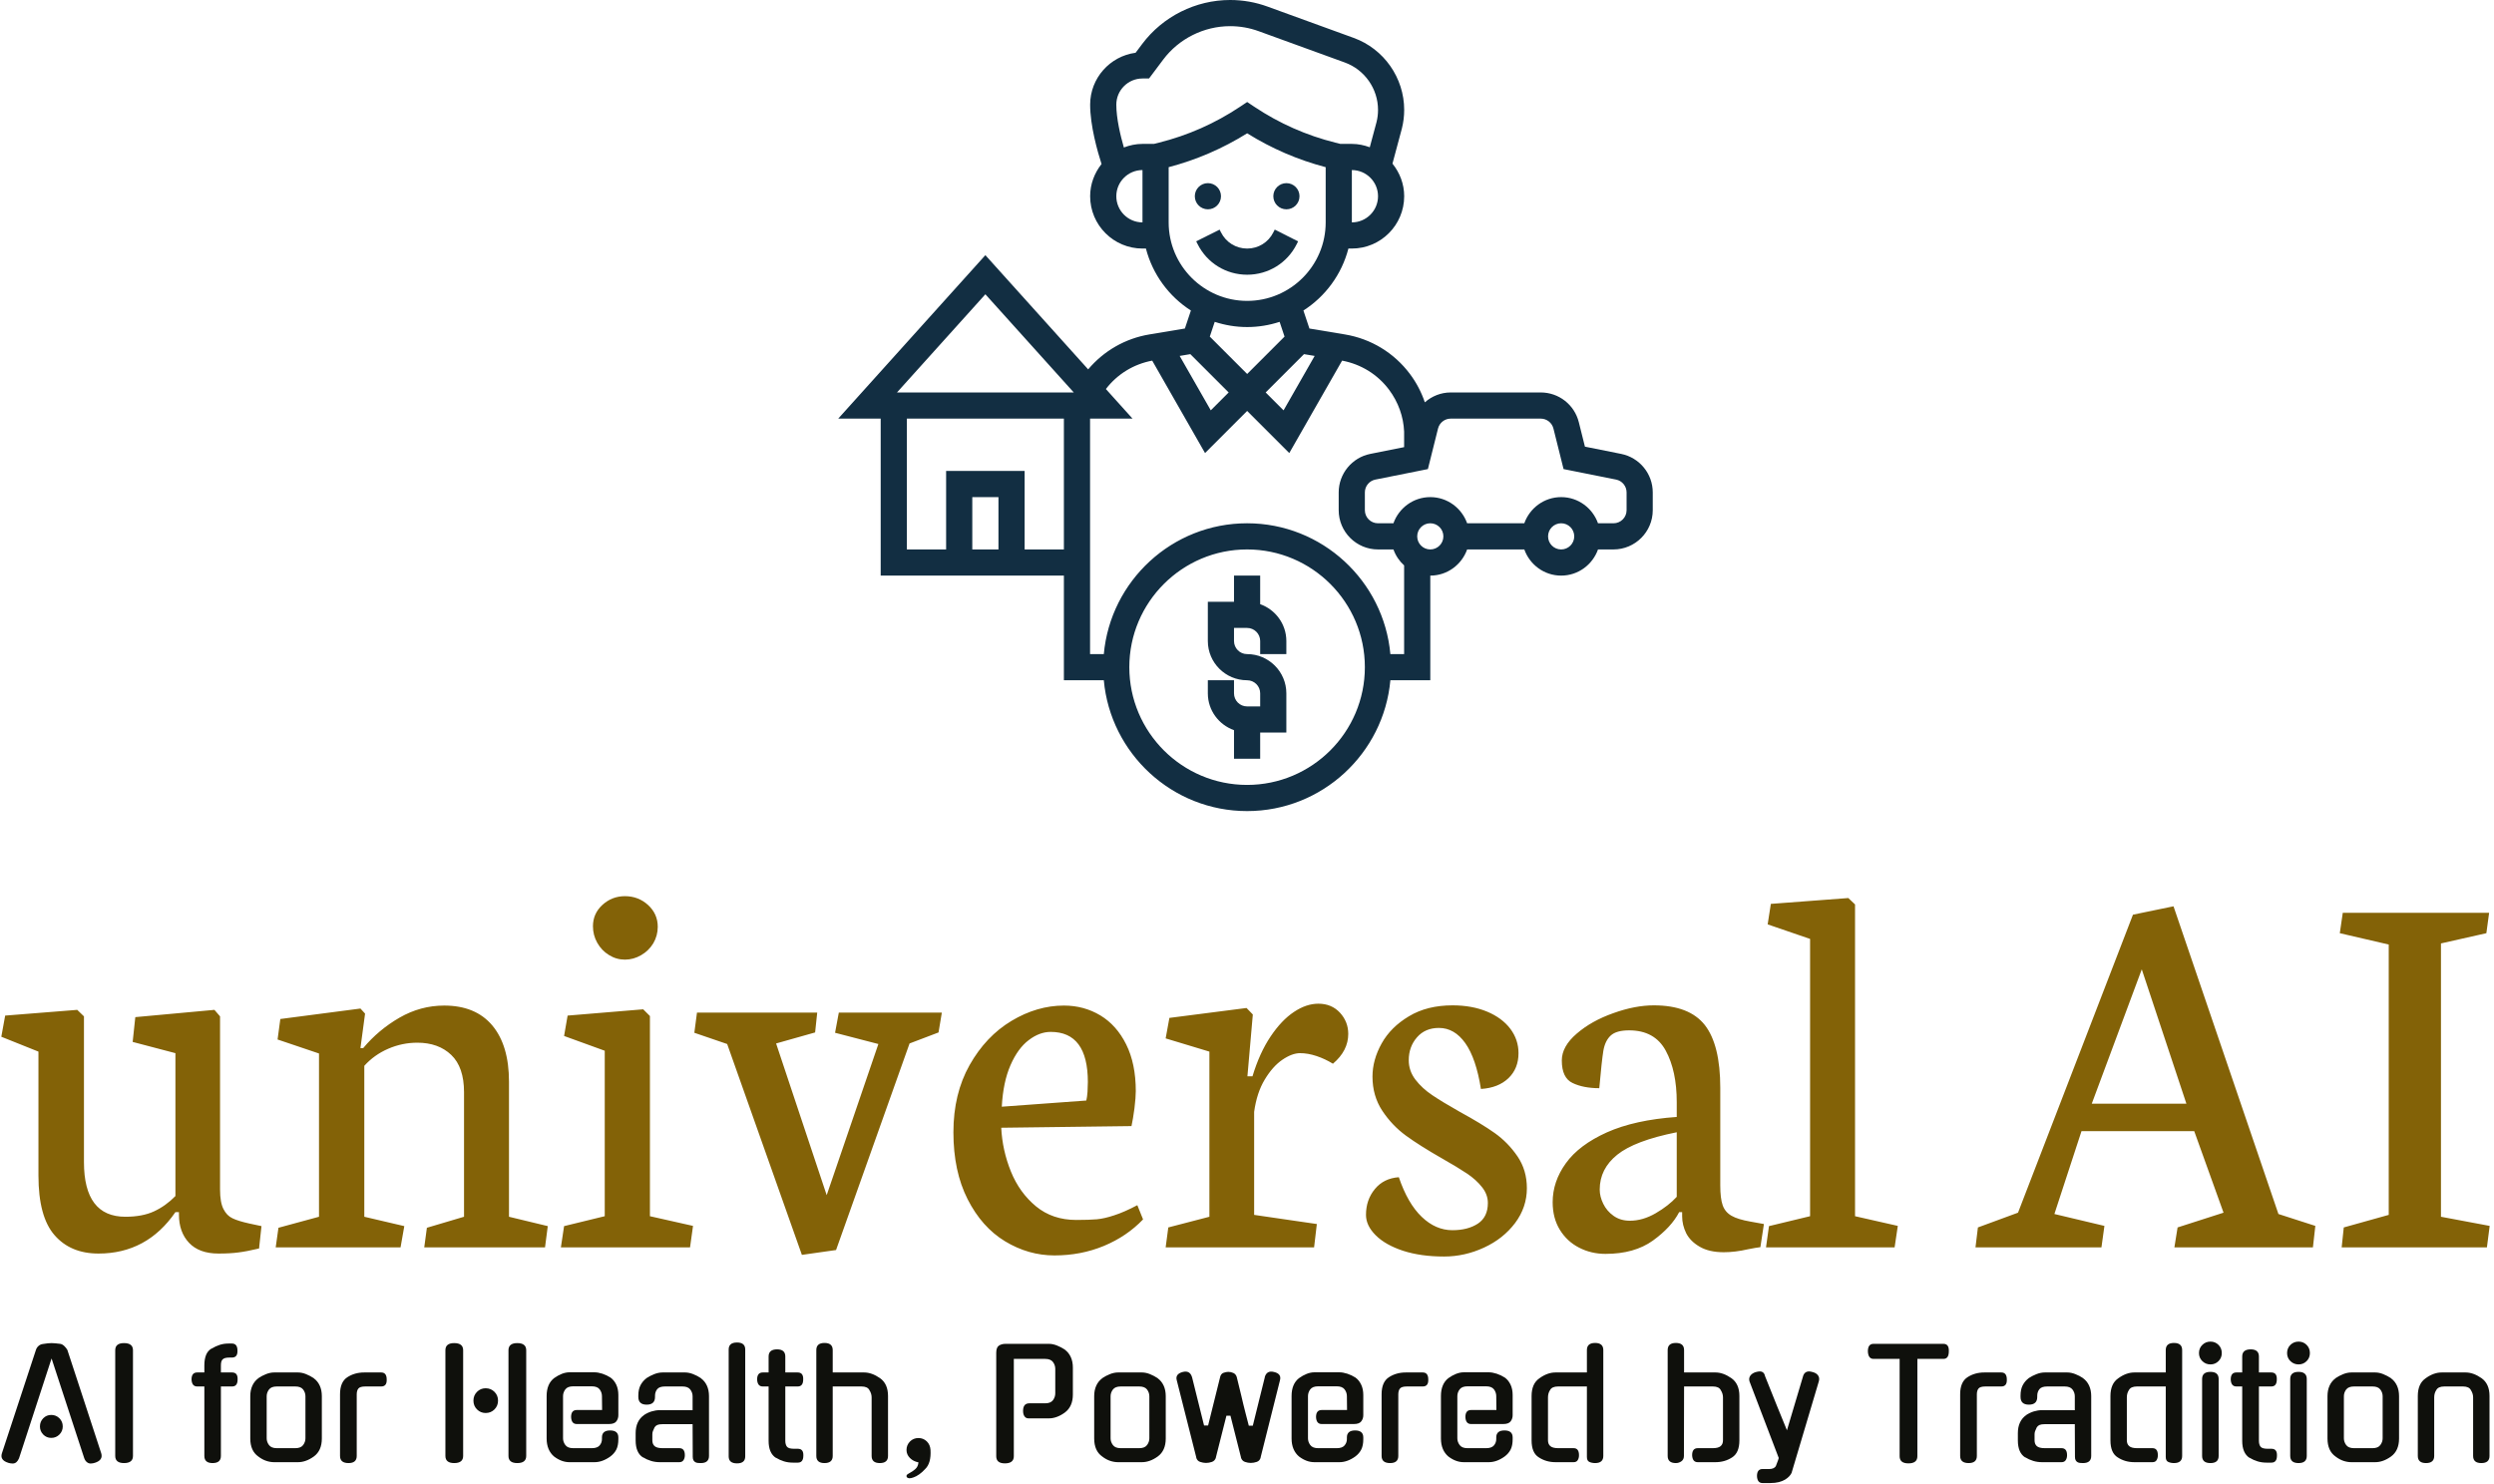 <svg xmlns="http://www.w3.org/2000/svg" version="1.1" xmlns:xlink="http://www.w3.org/1999/xlink" xmlns:svgjs="http://svgjs.dev/svgjs" width="1500" height="893" viewBox="0 0 1500 893"><g transform="matrix(1,0,0,1,-0.909,-0.384)"><svg viewBox="0 0 396 236" data-background-color="#ffffff" preserveAspectRatio="xMidYMid meet" height="893" width="1500" xmlns="http://www.w3.org/2000/svg" xmlns:xlink="http://www.w3.org/1999/xlink"><g id="tight-bounds" transform="matrix(1,0,0,1,0.24,0.101)"><svg viewBox="0 0 395.52 235.797" height="235.797" width="395.52"><g><svg viewBox="0 0 395.52 235.797" height="235.797" width="395.52"><g transform="matrix(1,0,0,1,0,142.485)"><svg viewBox="0 0 395.52 93.313" height="93.313" width="395.52"><g id="textblocktransform"><svg viewBox="0 0 395.52 93.313" height="93.313" width="395.52" id="textblock"><g><svg viewBox="0 0 395.52 57.297" height="57.297" width="395.52"><g transform="matrix(1,0,0,1,0,0)"><svg width="395.52" viewBox="0.46 -31.88 225.81 32.71" height="57.297" data-palette-color="#836207"><path d="M3.83-17.77L3.83-6.52Q3.83-2.78 5.29-1.11 6.74 0.56 9.28 0.56L9.28 0.56Q13.67 0.56 16.26-3.2L16.26-3.2 16.58-3.2 16.58-2.98Q16.58-1.39 17.49-0.42 18.41 0.56 20.17 0.56L20.17 0.56Q21.24 0.56 21.97 0.46 22.71 0.37 23.85 0.1L23.85 0.1 24.07-1.93 22.95-2.17Q21.95-2.39 21.44-2.64 20.92-2.88 20.62-3.48 20.31-4.08 20.31-5.25L20.31-5.25 20.31-20.97 19.8-21.56 12.62-20.9 12.38-18.65 16.26-17.63 16.26-4.66Q15.38-3.76 14.32-3.27 13.26-2.78 11.72-2.78L11.72-2.78Q7.96-2.78 7.96-7.74L7.96-7.74 7.96-20.97 7.35-21.56 0.81-21.04 0.46-19.12 3.83-17.77ZM36.69 0L37.03-1.93 33.4-2.78 33.4-16.48Q34.3-17.48 35.57-18.03 36.84-18.58 38.21-18.58L38.21-18.58Q40.13-18.58 41.29-17.47 42.45-16.36 42.45-14.09L42.45-14.09 42.45-2.78 39.08-1.78 38.84 0 49.8 0 50.05-1.93 46.53-2.78 46.53-15.04Q46.53-18.33 45.02-20.14 43.5-21.95 40.65-21.95L40.65-21.95Q38.5-21.95 36.59-20.85 34.69-19.75 33.3-18.09L33.3-18.09 33.05-18.09 33.47-21.22 33.05-21.68 25.78-20.73 25.53-18.87 29.29-17.6 29.29-2.78 25.61-1.78 25.36 0 36.69 0ZM57.05-26.12Q57.83-26.12 58.53-26.53 59.22-26.93 59.63-27.61 60.03-28.3 60.03-29.1L60.03-29.1Q60.03-30.27 59.15-31.08 58.27-31.88 57.05-31.88L57.05-31.88Q55.88-31.88 55.01-31.09 54.15-30.3 54.15-29.15L54.15-29.15Q54.15-28.34 54.54-27.65 54.93-26.95 55.6-26.54 56.27-26.12 57.05-26.12L57.05-26.12ZM51.24 0L62.96 0 63.23-1.95 59.32-2.83 59.32-21 58.71-21.61 51.85-21.04 51.53-19.19 55.22-17.85 55.22-2.83 51.53-1.93 51.24 0ZM63.35-19.48L66.33-18.46 73.11 0.68 76.21 0.24 82.88-18.51 85.51-19.51 85.81-21.31 76.46-21.31 76.12-19.48 80.05-18.46 75.36-4.74 70.77-18.51 74.31-19.51 74.5-21.31 63.59-21.31 63.35-19.48ZM96.03 0.73Q98.43 0.73 100.51-0.13 102.6-1 104.07-2.54L104.07-2.54 103.55-3.83Q102.36-3.2 101.45-2.91 100.55-2.61 99.87-2.55 99.18-2.49 98.01-2.49L98.01-2.49Q95.86-2.49 94.36-3.72 92.86-4.96 92.08-6.88 91.3-8.81 91.2-10.86L91.2-10.86 103.02-11.01Q103.16-11.65 103.29-12.63 103.41-13.62 103.41-14.18L103.41-14.18Q103.41-16.67 102.54-18.42 101.67-20.17 100.19-21.06 98.7-21.95 96.89-21.95L96.89-21.95Q94.45-21.95 92.13-20.56 89.81-19.17 88.33-16.55 86.86-13.94 86.86-10.45L86.86-10.45Q86.86-6.91 88.15-4.37 89.44-1.83 91.55-0.55 93.67 0.73 96.03 0.73L96.03 0.73ZM95.69-19.56Q99.06-19.56 99.06-15.01L99.06-15.01Q99.06-14.65 99.03-14.12 98.99-13.6 98.92-13.33L98.92-13.33 91.25-12.77Q91.37-15.01 92.04-16.54 92.71-18.07 93.69-18.81 94.67-19.56 95.69-19.56L95.69-19.56ZM119.59 0L119.84-2.12 114.15-2.95 114.15-12.3Q114.39-14.04 115.11-15.23 115.83-16.43 116.71-17.03 117.59-17.63 118.32-17.63L118.32-17.63Q119.03-17.63 119.81-17.37 120.59-17.11 121.3-16.67L121.3-16.67Q122.69-17.85 122.69-19.38L122.69-19.38Q122.69-20.48 121.94-21.3 121.18-22.12 119.98-22.12L119.98-22.12Q118.88-22.12 117.76-21.37 116.64-20.63 115.64-19.14 114.64-17.65 114-15.53L114-15.53 113.54-15.53 114.03-21.14 113.46-21.73 106.46-20.83 106.12-18.97 110.09-17.77 110.09-2.78 106.36-1.81 106.12 0 119.59 0ZM131.38 0.83Q133.26 0.83 135.01 0.02 136.75-0.78 137.83-2.21 138.9-3.64 138.9-5.37L138.9-5.37Q138.9-7.01 138.05-8.26 137.19-9.52 135.98-10.38 134.78-11.23 132.82-12.3L132.82-12.3Q131.21-13.21 130.31-13.82 129.4-14.43 128.79-15.22 128.18-16.02 128.18-16.99L128.18-16.99Q128.18-18.21 128.93-19.07 129.67-19.92 130.92-19.92L130.92-19.92Q132.33-19.92 133.31-18.54 134.29-17.16 134.73-14.38L134.73-14.38Q136.31-14.48 137.23-15.36 138.14-16.24 138.14-17.63L138.14-17.63Q138.14-18.85 137.4-19.84 136.65-20.83 135.29-21.4 133.92-21.97 132.16-21.97L132.16-21.97Q129.84-21.97 128.2-20.98 126.55-20 125.72-18.51 124.89-17.02 124.89-15.5L124.89-15.5Q124.89-13.75 125.78-12.4 126.67-11.06 127.93-10.14 129.18-9.23 131.19-8.08L131.19-8.08Q132.65-7.25 133.47-6.7 134.29-6.15 134.82-5.48 135.36-4.81 135.36-4.03L135.36-4.03Q135.36-2.76 134.46-2.16 133.55-1.56 132.14-1.56L132.14-1.56Q130.62-1.56 129.36-2.77 128.09-3.98 127.28-6.37L127.28-6.37Q125.91-6.27 125.11-5.3 124.3-4.32 124.3-2.95L124.3-2.95Q124.3-1.98 125.18-1.1 126.06-0.22 127.67 0.31 129.28 0.83 131.38 0.83L131.38 0.83ZM146.03 0.59Q148.66 0.59 150.34-0.62 152.01-1.83 152.72-3.2L152.72-3.2 152.99-3.2 152.99-2.83Q152.99-2.03 153.36-1.28 153.74-0.54 154.6-0.05 155.45 0.44 156.77 0.44L156.77 0.44Q157.8 0.44 158.97 0.17L158.97 0.17Q159.72 0.02 160.09-0.02L160.09-0.02 160.41-2.12 159.19-2.34Q158.04-2.54 157.47-2.87 156.89-3.2 156.67-3.82 156.45-4.44 156.45-5.62L156.45-5.62 156.45-14.48Q156.45-18.38 155.05-20.18 153.64-21.97 150.42-21.97L150.42-21.97Q148.71-21.97 146.74-21.26 144.76-20.56 143.42-19.4 142.07-18.24 142.07-16.97L142.07-16.97Q142.07-15.38 143.05-14.92 144.03-14.45 145.47-14.45L145.47-14.45Q145.69-16.92 145.84-17.85 146-18.77 146.52-19.24 147.03-19.7 148.18-19.7L148.18-19.7Q150.5-19.7 151.5-17.86 152.5-16.02 152.5-13.18L152.5-13.18 152.5-11.84Q148.69-11.57 146.16-10.44 143.63-9.3 142.44-7.64 141.24-5.98 141.24-4.1L141.24-4.1Q141.24-2.66 141.89-1.6 142.54-0.54 143.63 0.02 144.73 0.59 146.03 0.59L146.03 0.59ZM152.5-10.45L152.5-4.59Q151.76-3.78 150.59-3.1 149.42-2.42 148.25-2.42L148.25-2.42Q147.39-2.42 146.77-2.86 146.15-3.3 145.83-3.96 145.51-4.61 145.51-5.25L145.51-5.25Q145.51-7.13 147.1-8.41 148.69-9.69 152.5-10.45L152.5-10.45ZM160.6 0L172.27 0 172.56-1.95 168.68-2.83 168.68-31.13 168.07-31.71 161.04-31.18 160.75-29.32 164.6-28 164.6-2.83 160.87-1.93 160.6 0ZM179.61 0L191.04 0 191.31-1.95 186.77-3.03 189.23-10.55 199.46-10.55 202.12-3.15 197.95-1.81 197.66 0 210.23 0 210.45-1.95 207.1-3.03 197.58-30.96 193.9-30.2 183.47-3.15 179.83-1.81 179.61 0ZM190.16-13.04L194.7-25.24 198.75-13.04 190.16-13.04ZM212.67-28.52L217.11-27.49 217.11-2.95 213.03-1.81 212.84 0 226.02 0 226.27-1.95 221.85-2.78 221.85-27.59 225.97-28.52 226.22-30.37 212.94-30.37 212.67-28.52Z" opacity="1" transform="matrix(1,0,0,1,0,0)" fill="#836207" class="wordmark-text-0" data-fill-palette-color="primary" id="text-0"></path></svg></g></svg></g><g transform="matrix(1,0,0,1,0,70.823)"><svg viewBox="0 0 395.52 22.489" height="22.489" width="395.52"><g transform="matrix(1,0,0,1,0,0)"><svg width="395.52" viewBox="0.344 -40.45 834.416 47.45" height="22.489" data-palette-color="#0f100c"><path d="M28.15-1.2L17.15-34.8 6.2-1.2 6.2-1.25Q5.9-0.5 5.38-0.03 4.85 0.45 4.1 0.45L4.1 0.45Q3.7 0.45 3.33 0.38 2.95 0.3 2.55 0.2L2.55 0.2 2.6 0.2Q-0.25-0.7 0.5-3L0.5-3 11.9-37.65Q12.15-38.45 12.78-39 13.4-39.55 14.25-39.65L14.25-39.65Q15.1-39.8 15.9-39.88 16.7-39.95 17.15-39.95L17.15-39.95Q17.6-39.95 18.4-39.88 19.2-39.8 20.05-39.7L20.05-39.7Q20.75-39.6 21.43-38.95 22.1-38.3 22.45-37.65L22.45-37.65Q25.25-29.05 28.13-20.33 31-11.6 33.8-3L33.8-3Q34.5-0.7 31.7 0.2L31.7 0.2Q31.3 0.3 30.98 0.38 30.65 0.45 30.25 0.45L30.25 0.45Q29.55 0.45 28.98-0.03 28.4-0.5 28.15-1.25L28.15-1.25 28.15-1.2ZM20.9-12L20.9-12Q20.9-10.4 19.78-9.28 18.65-8.15 17.05-8.15L17.05-8.15Q15.45-8.15 14.35-9.28 13.25-10.4 13.25-12L13.25-12Q13.25-13.6 14.35-14.73 15.45-15.85 17.05-15.85L17.05-15.85Q18.65-15.85 19.78-14.73 20.9-13.6 20.9-12ZM44.45-37.55L44.45-2.1Q44.45 0.3 41.45 0.3L41.45 0.3Q38.5 0.3 38.5-2.1L38.5-2.1 38.5-37.55Q38.5-39.95 41.45-39.95L41.45-39.95Q44.45-39.95 44.45-37.55L44.45-37.55ZM73.94-25.4L73.94-2.1Q73.94 0.3 71.14 0.3L71.14 0.3Q68.39 0.3 68.39-2.1L68.39-2.1 68.39-25.4 65.99-25.4Q64.19-25.4 64.09-27.75L64.09-27.75Q64.09-30.1 65.99-30.1L65.99-30.1 68.39-30.1 68.39-32.5Q68.39-34.55 68.97-35.98 69.54-37.4 70.84-38.15L70.84-38.15 70.84-38.1Q72.14-38.9 73.52-39.35 74.89-39.8 76.44-39.8L76.44-39.8 77.64-39.8Q79.49-39.8 79.49-37.45L79.49-37.45Q79.59-35.1 77.64-35.1L77.64-35.1 76.84-35.1Q75.89-35.1 75.32-34.93 74.74-34.75 74.44-34.4 74.14-34.05 74.04-33.55 73.94-33.05 73.94-32.45L73.94-32.45 73.94-30.1 77.69-30.1Q79.64-30.1 79.54-27.75L79.54-27.75Q79.54-25.4 77.69-25.4L77.69-25.4 73.94-25.4ZM91.79-30.1L99.79-30.1Q101.09-30.1 102.47-29.55 103.84-29 105.14-28.15L105.14-28.15 105.09-28.15Q106.39-27.2 107.09-25.68 107.79-24.15 107.79-22.15L107.79-22.15 107.79-7.95Q107.79-3.85 105.09-1.9L105.09-1.9Q102.44 0 99.79 0L99.79 0 91.79 0Q90.49 0 89.14-0.45 87.79-0.9 86.49-1.9L86.49-1.9Q83.79-3.8 83.79-7.95L83.79-7.95 83.79-22.15Q83.79-24.15 84.49-25.68 85.19-27.2 86.49-28.15L86.49-28.15 86.44-28.15Q87.69-29 89.09-29.55 90.49-30.1 91.79-30.1L91.79-30.1ZM92.69-4.7L98.89-4.7Q100.74-4.7 101.52-5.75 102.29-6.8 102.29-8L102.29-8 102.29-22.1Q102.29-23.35 101.52-24.38 100.74-25.4 98.89-25.4L98.89-25.4 92.69-25.4Q90.84-25.4 90.07-24.38 89.29-23.35 89.29-22.1L89.29-22.1 89.29-8Q89.29-6.8 90.07-5.75 90.84-4.7 92.69-4.7L92.69-4.7ZM119.49-22.75L119.49-2.1Q119.49 0.3 116.74 0.3L116.74 0.3Q113.89 0.3 113.89-2.1L113.89-2.1 113.89-22.8Q113.89-26.9 116.34-28.5L116.34-28.5Q118.79-30.1 121.99-30.1L121.99-30.1 127.69-30.1Q129.54-30.1 129.54-27.75L129.54-27.75Q129.64-25.4 127.69-25.4L127.69-25.4 122.39-25.4Q120.59-25.4 120.04-24.7 119.49-24 119.49-22.75L119.49-22.75ZM170.38-2.1L170.38-37.55Q170.38-39.95 173.33-39.95L173.33-39.95Q176.33-39.95 176.33-37.55L176.33-37.55 176.33-2.1Q176.33 0.3 173.33 0.3L173.33 0.3Q170.38 0.3 170.38-2.1L170.38-2.1ZM155.18-37.55L155.18-2.1Q155.18 0.3 152.18 0.3L152.18 0.3Q149.23 0.3 149.23-2.1L149.23-2.1 149.23-37.55Q149.23-39.95 152.18-39.95L152.18-39.95Q155.18-39.95 155.18-37.55L155.18-37.55ZM166.88-20.65L166.88-20.65Q166.88-18.9 165.68-17.7 164.48-16.5 162.73-16.5L162.73-16.5Q161.03-16.5 159.83-17.7 158.63-18.9 158.63-20.65L158.63-20.65Q158.63-22.4 159.83-23.6 161.03-24.8 162.73-24.8L162.73-24.8Q164.48-24.8 165.68-23.6 166.88-22.4 166.88-20.65ZM188.68-22.15L188.68-8Q188.68-6.8 189.46-5.75 190.23-4.7 192.08-4.7L192.08-4.7 198.33-4.7Q200.18-4.7 200.96-5.63 201.73-6.55 201.73-7.75L201.73-7.75 201.73-8.3Q201.73-10.65 204.48-10.65L204.48-10.65Q207.23-10.65 207.23-8.3L207.23-8.3 207.23-7.7Q207.23-5.6 206.56-4.25 205.88-2.9 204.53-1.9L204.53-1.9Q201.88 0 199.23 0L199.23 0 190.83 0Q188.18 0 185.68-1.9L185.68-1.9Q184.48-2.9 183.83-4.42 183.18-5.95 183.18-7.95L183.18-7.95 183.18-22.2Q183.18-26.25 185.68-28.2L185.68-28.2Q186.93-29.1 188.26-29.63 189.58-30.15 190.83-30.15L190.83-30.15 199.23-30.15Q200.43-30.15 201.88-29.68 203.33-29.2 204.58-28.4L204.58-28.4Q205.78-27.55 206.51-26.05 207.23-24.55 207.23-22.5L207.23-22.5 207.23-15.75Q207.23-14.6 206.56-13.7 205.88-12.8 204.08-12.8L204.08-12.8 193.28-12.8Q191.48-12.8 191.38-15.15L191.38-15.15Q191.38-17.5 193.28-17.5L193.28-17.5 201.78-17.5 201.73-22.15Q201.73-23.4 200.96-24.43 200.18-25.45 198.33-25.45L198.33-25.45 192.08-25.45Q190.23-25.45 189.46-24.43 188.68-23.4 188.68-22.15L188.68-22.15ZM227.68 0L221.13 0Q219.58 0 218.18-0.43 216.78-0.85 215.48-1.65L215.48-1.65 215.48-1.6Q213.03-3.15 213.03-7.3L213.03-7.3 213.03-9.75Q213.03-11.8 213.75-13.33 214.48-14.85 215.78-15.75L215.78-15.75 215.73-15.75Q216.98-16.6 218.38-17.03 219.78-17.45 221.08-17.45L221.08-17.45 232.13-17.45 232.13-22.1Q232.13-23.35 231.35-24.38 230.58-25.4 228.73-25.4L228.73-25.4 222.88-25.4Q220.98-25.4 220.25-24.48 219.53-23.55 219.53-22.3L219.53-22.3 219.53-21.9Q219.53-19.3 216.73-19.3L216.73-19.3Q213.93-19.3 213.93-21.9L213.93-21.9 213.93-22.35Q213.93-24.4 214.65-25.8 215.38-27.2 216.63-28.15L216.63-28.15 216.58-28.15Q217.88-29 219.3-29.55 220.73-30.1 222.03-30.1L222.03-30.1 229.63-30.1Q230.88-30.1 232.3-29.55 233.73-29 234.98-28.15L234.98-28.15 234.93-28.15Q236.23-27.2 236.93-25.68 237.63-24.15 237.63-22.15L237.63-22.15 237.63-2.1Q237.63 0.3 234.88 0.3L234.88 0.3Q234.33 0.3 233.85 0.25 233.38 0.2 233-0.03 232.63-0.25 232.4-0.68 232.18-1.1 232.18-1.8L232.18-1.8 232.13-12.75 222.03-12.75Q220.93-12.75 220.33-12.5 219.73-12.25 219.38-11.7L219.38-11.7Q218.98-10.85 218.8-10.38 218.63-9.9 218.63-9.3L218.63-9.3 218.63-7.35Q218.63-6.05 219.4-5.38 220.18-4.7 222.08-4.7L222.08-4.7 227.68-4.7Q229.53-4.7 229.53-2.35L229.53-2.35Q229.53-1.35 229.08-0.68 228.63 0 227.68 0L227.68 0ZM249.78-37.8L249.78-1.95Q249.78 0.4 247.03 0.4L247.03 0.4Q244.23 0.4 244.23-1.95L244.23-1.95 244.23-37.8Q244.23-40.15 247.03-40.15L247.03-40.15Q249.78-40.15 249.78-37.8L249.78-37.8ZM267.37-25.4L263.22-25.4 263.22-7.2Q263.22-5.9 263.77-5.2 264.32-4.5 266.12-4.5L266.12-4.5 267.42-4.5Q269.37-4.5 269.27-2.2L269.27-2.2Q269.27 0.15 267.42 0.15L267.42 0.15 265.77 0.15Q264.17 0.15 262.77-0.28 261.37-0.7 260.07-1.5L260.07-1.5 260.07-1.45Q257.62-3.05 257.62-7.15L257.62-7.15 257.62-25.4 255.67-25.4Q253.87-25.4 253.77-27.75L253.77-27.75Q253.77-30.1 255.67-30.1L255.67-30.1 257.62-30.1 257.62-35.45Q257.62-37.85 260.47-37.85L260.47-37.85Q263.22-37.85 263.22-35.45L263.22-35.45 263.22-30.1 267.37-30.1Q269.32-30.1 269.22-27.75L269.22-27.75Q269.22-25.4 267.37-25.4L267.37-25.4ZM279.12-25.4L279.12-2.1Q279.12 0.3 276.37 0.3L276.37 0.3Q273.62 0.3 273.62-2.1L273.62-2.1 273.62-37.6Q273.62-40 276.37-40L276.37-40Q279.12-40 279.12-37.6L279.12-37.6 279.12-30.1 289.67-30.1Q292.22-30.1 294.97-28.2L294.97-28.2Q297.67-26.3 297.67-22.2L297.67-22.2 297.67-2.1Q297.67 0.3 294.92 0.3L294.92 0.3Q292.17 0.3 292.17-2.1L292.17-2.1 292.17-21.75Q292.17-23.05 291.37-24.25L291.37-24.25 291.42-24.2Q290.77-25.4 288.77-25.4L288.77-25.4 279.12-25.4ZM304.37 3.95L304.37 3.95Q305.97 3.1 306.87 2.27 307.77 1.45 307.87 0.05L307.87 0.05Q306.17-0.25 305.02-1.4 303.87-2.55 303.87-4.1L303.87-4.1Q303.87-5.75 305.02-6.93 306.17-8.1 307.87-8.1L307.87-8.1Q309.52-8.1 310.67-6.98 311.82-5.85 311.92-4.1L311.92-4.1Q312.17 0.35 310.12 2.3L310.12 2.3Q309.17 3.35 308.14 4.08 307.12 4.8 306.22 5.1L306.22 5.1Q305.47 5.4 304.77 5.4L304.77 5.4Q304.62 5.4 304.39 5.3 304.17 5.2 304.02 5.1L304.02 5.1Q303.57 4.4 304.37 3.95ZM351.66-14.7L344.76-14.7Q343.91-14.7 343.44-15.38 342.96-16.05 342.96-17.2L342.96-17.2Q342.96-19.75 345.06-19.75L345.06-19.75 350.36-19.75Q352.21-19.75 352.99-20.8 353.76-21.85 353.76-23.1L353.76-23.1 353.76-31.3Q353.76-32.55 352.99-33.6 352.21-34.65 350.36-34.65L350.36-34.65 339.86-34.65 339.86-2Q339.86 0.4 336.86 0.4L336.86 0.4Q333.96 0.4 333.96-2L333.96-2 333.96-36.7Q333.96-38.5 334.86-39.1 335.76-39.7 337.06-39.7L337.06-39.7 351.66-39.7Q352.91-39.7 354.31-39.15 355.71-38.6 357.01-37.75L357.01-37.75 356.96-37.75Q358.26-36.8 358.96-35.27 359.66-33.75 359.66-31.75L359.66-31.75 359.66-22.7Q359.66-18.65 356.96-16.65L356.96-16.65Q355.66-15.7 354.31-15.2 352.96-14.7 351.66-14.7L351.66-14.7ZM374.81-30.1L382.81-30.1Q384.11-30.1 385.49-29.55 386.86-29 388.16-28.15L388.16-28.15 388.11-28.15Q389.41-27.2 390.11-25.68 390.81-24.15 390.81-22.15L390.81-22.15 390.81-7.95Q390.81-3.85 388.11-1.9L388.11-1.9Q385.46 0 382.81 0L382.81 0 374.81 0Q373.51 0 372.16-0.45 370.81-0.9 369.51-1.9L369.51-1.9Q366.81-3.8 366.81-7.95L366.81-7.95 366.81-22.15Q366.81-24.15 367.51-25.68 368.21-27.2 369.51-28.15L369.51-28.15 369.46-28.15Q370.71-29 372.11-29.55 373.51-30.1 374.81-30.1L374.81-30.1ZM375.71-4.7L381.91-4.7Q383.76-4.7 384.54-5.75 385.31-6.8 385.31-8L385.31-8 385.31-22.1Q385.31-23.35 384.54-24.38 383.76-25.4 381.91-25.4L381.91-25.4 375.71-25.4Q373.86-25.4 373.09-24.38 372.31-23.35 372.31-22.1L372.31-22.1 372.31-8Q372.31-6.8 373.09-5.75 373.86-4.7 375.71-4.7L375.71-4.7ZM411.16-15.6L407.61-1.55 407.66-1.6Q407.31-0.45 406.31-0.1 405.31 0.25 404.31 0.25L404.31 0.25Q403.36 0.25 402.33-0.1 401.31-0.45 401.01-1.6L401.01-1.6 401.06-1.55 394.51-27.45Q393.91-29.55 396.46-30.25L396.46-30.25Q398.91-30.9 399.61-28.55L399.61-28.55 399.61-28.6 403.66-12.3 405.01-12.3 409.06-28.6Q409.31-29.65 410.18-29.98 411.06-30.3 411.81-30.3L411.81-30.3Q412.66-30.3 413.48-29.93 414.31-29.55 414.61-28.6L414.61-28.6Q415.06-26.8 415.43-25.25 415.81-23.7 416.16-22.25 416.51-20.8 416.83-19.4 417.16-18 417.56-16.5L417.56-16.5 418.66-12.25 420.01-12.25Q421.01-16.3 422.03-20.43 423.06-24.55 424.06-28.6L424.06-28.6 424.01-28.55Q424.71-30.9 427.16-30.25L427.16-30.25Q429.71-29.65 429.11-27.45L429.11-27.45 422.61-1.55 422.66-1.6Q422.36-0.45 421.33-0.1 420.31 0.25 419.31 0.25L419.31 0.25Q418.36 0.25 417.36-0.1 416.36-0.45 416.01-1.6L416.01-1.6 416.06-1.55 412.51-15.6 411.16-15.6ZM438.51-22.15L438.51-8Q438.51-6.8 439.28-5.75 440.06-4.7 441.91-4.7L441.91-4.7 448.16-4.7Q450.01-4.7 450.78-5.63 451.56-6.55 451.56-7.75L451.56-7.75 451.56-8.3Q451.56-10.65 454.31-10.65L454.31-10.65Q457.06-10.65 457.06-8.3L457.06-8.3 457.06-7.7Q457.06-5.6 456.38-4.25 455.71-2.9 454.36-1.9L454.36-1.9Q451.71 0 449.06 0L449.06 0 440.66 0Q438.01 0 435.51-1.9L435.51-1.9Q434.31-2.9 433.66-4.42 433.01-5.95 433.01-7.95L433.01-7.95 433.01-22.2Q433.01-26.25 435.51-28.2L435.51-28.2Q436.76-29.1 438.08-29.63 439.41-30.15 440.66-30.15L440.66-30.15 449.06-30.15Q450.26-30.15 451.71-29.68 453.16-29.2 454.41-28.4L454.41-28.4Q455.61-27.55 456.33-26.05 457.06-24.55 457.06-22.5L457.06-22.5 457.06-15.75Q457.06-14.6 456.38-13.7 455.71-12.8 453.91-12.8L453.91-12.8 443.11-12.8Q441.31-12.8 441.21-15.15L441.21-15.15Q441.21-17.5 443.11-17.5L443.11-17.5 451.61-17.5 451.56-22.15Q451.56-23.4 450.78-24.43 450.01-25.45 448.16-25.45L448.16-25.45 441.91-25.45Q440.06-25.45 439.28-24.43 438.51-23.4 438.51-22.15L438.51-22.15ZM468.8-22.75L468.8-2.1Q468.8 0.3 466.05 0.3L466.05 0.3Q463.2 0.3 463.2-2.1L463.2-2.1 463.2-22.8Q463.2-26.9 465.65-28.5L465.65-28.5Q468.1-30.1 471.3-30.1L471.3-30.1 477-30.1Q478.85-30.1 478.85-27.75L478.85-27.75Q478.95-25.4 477-25.4L477-25.4 471.7-25.4Q469.9-25.4 469.35-24.7 468.8-24 468.8-22.75L468.8-22.75ZM488.6-22.15L488.6-8Q488.6-6.8 489.38-5.75 490.15-4.7 492-4.7L492-4.7 498.25-4.7Q500.1-4.7 500.88-5.63 501.65-6.55 501.65-7.75L501.65-7.75 501.65-8.3Q501.65-10.65 504.4-10.65L504.4-10.65Q507.15-10.65 507.15-8.3L507.15-8.3 507.15-7.7Q507.15-5.6 506.48-4.25 505.8-2.9 504.45-1.9L504.45-1.9Q501.8 0 499.15 0L499.15 0 490.75 0Q488.1 0 485.6-1.9L485.6-1.9Q484.4-2.9 483.75-4.42 483.1-5.95 483.1-7.95L483.1-7.95 483.1-22.2Q483.1-26.25 485.6-28.2L485.6-28.2Q486.85-29.1 488.18-29.63 489.5-30.15 490.75-30.15L490.75-30.15 499.15-30.15Q500.35-30.15 501.8-29.68 503.25-29.2 504.5-28.4L504.5-28.4Q505.7-27.55 506.43-26.05 507.15-24.55 507.15-22.5L507.15-22.5 507.15-15.75Q507.15-14.6 506.48-13.7 505.8-12.8 504-12.8L504-12.8 493.2-12.8Q491.4-12.8 491.3-15.15L491.3-15.15Q491.3-17.5 493.2-17.5L493.2-17.5 501.7-17.5 501.65-22.15Q501.65-23.4 500.88-24.43 500.1-25.45 498.25-25.45L498.25-25.45 492-25.45Q490.15-25.45 489.38-24.43 488.6-23.4 488.6-22.15L488.6-22.15ZM532.05-1.75L532.05-25.4 522.4-25.4Q520.35-25.4 519.7-24.2L519.7-24.2Q519-23.15 519-21.75L519-21.75 519-7.35Q519-6.05 519.8-5.38 520.6-4.7 522.45-4.7L522.45-4.7 527.6-4.7Q529.4-4.7 529.4-2.35L529.4-2.35Q529.4-1.35 528.97-0.68 528.55 0 527.6 0L527.6 0 521.55 0Q518.4 0 515.95-1.6L515.95-1.6Q513.5-3.1 513.5-7.3L513.5-7.3 513.5-22.2Q513.5-24.25 514.15-25.75 514.8-27.25 516.2-28.2L516.2-28.2Q518.85-30.1 521.5-30.1L521.5-30.1 532.05-30.1 532.05-37.6Q532.05-40 534.8-40L534.8-40Q537.55-40 537.55-37.6L537.55-37.6 537.55-2.1Q537.55 0.3 534.8 0.3L534.8 0.3Q533.75 0.3 532.9-0.08 532.05-0.45 532.05-1.75L532.05-1.75ZM564.64-25.4L564.59-2.1Q564.59-0.9 563.74-0.3 562.89 0.3 561.89 0.3L561.89 0.3Q559.14 0.3 559.14-2.1L559.14-2.1 559.14-37.6Q559.14-40 561.89-40L561.89-40Q564.64-40 564.64-37.6L564.64-37.6 564.64-30.1 575.19-30.1Q577.74-30.1 580.49-28.2L580.49-28.2Q583.19-26.3 583.19-22.2L583.19-22.2 583.19-7.3Q583.19-3.15 580.74-1.6L580.74-1.6Q578.29 0 575.14 0L575.14 0 569.24 0Q567.44 0 567.34-2.35L567.34-2.35Q567.34-4.7 569.24-4.7L569.24-4.7 574.24-4.7Q576.09-4.7 576.89-5.38 577.69-6.05 577.69-7.35L577.69-7.35 577.69-21.75Q577.69-23.05 576.89-24.25L576.89-24.25 576.94-24.2Q576.29-25.4 574.29-25.4L574.29-25.4 564.64-25.4ZM593.54 7L590.94 7Q589.19 7 589.09 4.65L589.09 4.65Q589.09 2.3 590.94 2.3L590.94 2.3 593.14 2.3Q594.89 2.3 595.44 1.25L595.44 1.25 596.14-0.6 596.39-1.4 586.64-26.95 586.64-26.9Q586.24-28.1 586.81-28.95 587.39-29.8 588.59-30.2L588.59-30.2Q589.49-30.45 590.04-30.45L590.04-30.45Q591.49-30.45 591.84-28.75L591.84-28.75 595.79-18.9 599.14-10.7 604.49-28.65Q604.94-30.45 606.59-30.45L606.59-30.45Q606.99-30.45 607.89-30.2L607.89-30.2Q609.09-29.85 609.61-29.05 610.14-28.25 609.84-27.15L609.84-27.15Q607.59-19.5 605.26-11.75 602.94-4 600.69 3.6L600.69 3.6Q600.44 4.15 599.91 4.73 599.39 5.3 598.54 5.83 597.69 6.35 596.44 6.68 595.19 7 593.54 7L593.54 7ZM642.88-34.65L642.88-2Q642.88 0.4 639.88 0.4L639.88 0.4Q636.93 0.4 636.93-2L636.93-2 636.93-34.65 628.18-34.65Q626.38-34.65 626.28-37.2L626.28-37.2Q626.28-39.7 628.18-39.7L628.18-39.7 651.63-39.7Q653.53-39.7 653.43-37.2L653.43-37.2Q653.43-34.65 651.63-34.65L651.63-34.65 642.88-34.65ZM662.83-22.75L662.83-2.1Q662.83 0.3 660.08 0.3L660.08 0.3Q657.23 0.3 657.23-2.1L657.23-2.1 657.23-22.8Q657.23-26.9 659.68-28.5L659.68-28.5Q662.13-30.1 665.33-30.1L665.33-30.1 671.03-30.1Q672.88-30.1 672.88-27.75L672.88-27.75Q672.98-25.4 671.03-25.4L671.03-25.4 665.73-25.4Q663.93-25.4 663.38-24.7 662.83-24 662.83-22.75L662.83-22.75ZM691.23 0L684.68 0Q683.13 0 681.73-0.43 680.33-0.85 679.03-1.65L679.03-1.65 679.03-1.6Q676.58-3.15 676.58-7.3L676.58-7.3 676.58-9.75Q676.58-11.8 677.3-13.33 678.03-14.85 679.33-15.75L679.33-15.75 679.28-15.75Q680.53-16.6 681.93-17.03 683.33-17.45 684.63-17.45L684.63-17.45 695.68-17.45 695.68-22.1Q695.68-23.35 694.9-24.38 694.13-25.4 692.28-25.4L692.28-25.4 686.43-25.4Q684.53-25.4 683.8-24.48 683.08-23.55 683.08-22.3L683.08-22.3 683.08-21.9Q683.08-19.3 680.28-19.3L680.28-19.3Q677.48-19.3 677.48-21.9L677.48-21.9 677.48-22.35Q677.48-24.4 678.2-25.8 678.93-27.2 680.18-28.15L680.18-28.15 680.13-28.15Q681.43-29 682.85-29.55 684.28-30.1 685.58-30.1L685.58-30.1 693.18-30.1Q694.43-30.1 695.85-29.55 697.28-29 698.53-28.15L698.53-28.15 698.48-28.15Q699.78-27.2 700.48-25.68 701.18-24.15 701.18-22.15L701.18-22.15 701.18-2.1Q701.18 0.3 698.43 0.3L698.43 0.3Q697.88 0.3 697.4 0.25 696.93 0.2 696.55-0.03 696.18-0.25 695.95-0.68 695.73-1.1 695.73-1.8L695.73-1.8 695.68-12.75 685.58-12.75Q684.48-12.75 683.88-12.5 683.28-12.25 682.93-11.7L682.93-11.7Q682.53-10.85 682.35-10.38 682.18-9.9 682.18-9.3L682.18-9.3 682.18-7.35Q682.18-6.05 682.95-5.38 683.73-4.7 685.63-4.7L685.63-4.7 691.23-4.7Q693.08-4.7 693.08-2.35L693.08-2.35Q693.08-1.35 692.63-0.68 692.18 0 691.23 0L691.23 0ZM726.18-1.75L726.18-25.4 716.53-25.4Q714.48-25.4 713.83-24.2L713.83-24.2Q713.13-23.15 713.13-21.75L713.13-21.75 713.13-7.35Q713.13-6.05 713.93-5.38 714.73-4.7 716.58-4.7L716.58-4.7 721.73-4.7Q723.53-4.7 723.53-2.35L723.53-2.35Q723.53-1.35 723.1-0.68 722.68 0 721.73 0L721.73 0 715.68 0Q712.53 0 710.08-1.6L710.08-1.6Q707.63-3.1 707.63-7.3L707.63-7.3 707.63-22.2Q707.63-24.25 708.28-25.75 708.93-27.25 710.33-28.2L710.33-28.2Q712.98-30.1 715.63-30.1L715.63-30.1 726.18-30.1 726.18-37.6Q726.18-40 728.93-40L728.93-40Q731.68-40 731.68-37.6L731.68-37.6 731.68-2.1Q731.68 0.3 728.93 0.3L728.93 0.3Q727.88 0.3 727.03-0.08 726.18-0.45 726.18-1.75L726.18-1.75ZM743.92-27.9L743.92-2.1Q743.92 0.3 741.17 0.3L741.17 0.3Q738.37 0.3 738.37-2.1L738.37-2.1 738.37-27.9Q738.37-30.3 741.17-30.3L741.17-30.3Q743.92-30.3 743.92-27.9L743.92-27.9ZM744.97-36.6L744.97-36.6Q744.97-35 743.87-33.9 742.77-32.8 741.17-32.8L741.17-32.8Q739.57-32.8 738.45-33.9 737.32-35 737.32-36.6L737.32-36.6Q737.32-38.25 738.45-39.35 739.57-40.45 741.17-40.45L741.17-40.45Q742.77-40.45 743.87-39.35 744.97-38.25 744.97-36.6ZM761.57-25.4L757.42-25.4 757.42-7.2Q757.42-5.9 757.97-5.2 758.52-4.5 760.32-4.5L760.32-4.5 761.62-4.5Q763.57-4.5 763.47-2.2L763.47-2.2Q763.47 0.15 761.62 0.15L761.62 0.15 759.97 0.15Q758.37 0.15 756.97-0.28 755.57-0.7 754.27-1.5L754.27-1.5 754.27-1.45Q751.82-3.05 751.82-7.15L751.82-7.15 751.82-25.4 749.87-25.4Q748.07-25.4 747.97-27.75L747.97-27.75Q747.97-30.1 749.87-30.1L749.87-30.1 751.82-30.1 751.82-35.45Q751.82-37.85 754.67-37.85L754.67-37.85Q757.42-37.85 757.42-35.45L757.42-35.45 757.42-30.1 761.57-30.1Q763.52-30.1 763.42-27.75L763.42-27.75Q763.42-25.4 761.57-25.4L761.57-25.4ZM773.47-27.9L773.47-2.1Q773.47 0.3 770.72 0.3L770.72 0.3Q767.92 0.3 767.92-2.1L767.92-2.1 767.92-27.9Q767.92-30.3 770.72-30.3L770.72-30.3Q773.47-30.3 773.47-27.9L773.47-27.9ZM774.52-36.6L774.52-36.6Q774.52-35 773.42-33.9 772.32-32.8 770.72-32.8L770.72-32.8Q769.12-32.8 767.99-33.9 766.87-35 766.87-36.6L766.87-36.6Q766.87-38.25 767.99-39.35 769.12-40.45 770.72-40.45L770.72-40.45Q772.32-40.45 773.42-39.35 774.52-38.25 774.52-36.6ZM788.42-30.1L796.42-30.1Q797.72-30.1 799.09-29.55 800.47-29 801.77-28.15L801.77-28.15 801.72-28.15Q803.02-27.2 803.72-25.68 804.42-24.15 804.42-22.15L804.42-22.15 804.42-7.95Q804.42-3.85 801.72-1.9L801.72-1.9Q799.07 0 796.42 0L796.42 0 788.42 0Q787.12 0 785.77-0.45 784.42-0.9 783.12-1.9L783.12-1.9Q780.42-3.8 780.42-7.95L780.42-7.95 780.42-22.15Q780.42-24.15 781.12-25.68 781.82-27.2 783.12-28.15L783.12-28.15 783.07-28.15Q784.32-29 785.72-29.55 787.12-30.1 788.42-30.1L788.42-30.1ZM789.32-4.7L795.52-4.7Q797.37-4.7 798.14-5.75 798.92-6.8 798.92-8L798.92-8 798.92-22.1Q798.92-23.35 798.14-24.38 797.37-25.4 795.52-25.4L795.52-25.4 789.32-25.4Q787.47-25.4 786.69-24.38 785.92-23.35 785.92-22.1L785.92-22.1 785.92-8Q785.92-6.8 786.69-5.75 787.47-4.7 789.32-4.7L789.32-4.7ZM816.21-21.75L816.21-2.1Q816.21 0.3 813.46 0.3L813.46 0.3Q810.71 0.3 810.71-2.1L810.71-2.1 810.71-22.2Q810.71-24.25 811.36-25.75 812.01-27.25 813.41-28.2L813.41-28.2Q816.06-30.1 818.71-30.1L818.71-30.1 826.76-30.1Q829.31-30.1 832.06-28.2L832.06-28.2Q834.76-26.3 834.76-22.2L834.76-22.2 834.76-2.1Q834.76 0.3 832.01 0.3L832.01 0.3Q829.26 0.3 829.26-2.1L829.26-2.1 829.26-21.75Q829.26-23.05 828.46-24.25L828.46-24.25 828.51-24.2Q827.86-25.4 825.86-25.4L825.86-25.4 819.61-25.4Q817.56-25.4 816.91-24.2L816.91-24.2Q816.21-23.15 816.21-21.75L816.21-21.75Z" opacity="1" transform="matrix(1,0,0,1,0,0)" fill="#0f100c" class="slogan-text-1" data-fill-palette-color="secondary" id="text-1"></path></svg></g></svg></g></svg></g></svg></g><g transform="matrix(1,0,0,1,133.026,0)"><svg viewBox="0 0 129.468 128.958" height="128.958" width="129.468"><g><svg xmlns="http://www.w3.org/2000/svg" xmlns:xlink="http://www.w3.org/1999/xlink" version="1.1" x="0" y="0" viewBox="0.755 1 62.245 62" style="enable-background:new 0 0 64 64;" xml:space="preserve" height="128.958" width="129.468" class="icon-icon-0" data-fill-palette-color="accent" id="icon-0"><g fill="#122e42" data-fill-palette-color="accent"><circle cx="29.005" cy="16" r="1.0" fill="#122e42" data-fill-palette-color="accent"></circle><circle cx="35.005" cy="16" r="1.0" fill="#122e42" data-fill-palette-color="accent"></circle><path d="M28.111 19.447l0.105 0.21C28.938 21.103 30.391 22 32.006 22s3.066-0.897 3.786-2.338l0.106-0.211-1.785-0.901-0.108 0.215C33.624 19.526 32.858 20 32.006 20s-1.619-0.474-2-1.236L29.9 18.553 28.111 19.447z" fill="#122e42" data-fill-palette-color="accent"></path><path d="M33 47.184V45h-2v2h-2v3c0 1.654 1.346 3 3 3 0.552 0 1 0.448 1 1v1h-1c-0.552 0-1-0.448-1-1v-1h-2v1c0 1.302 0.839 2.402 2 2.816V59h2v-2h2v-3c0-1.654-1.346-3-3-3-0.552 0-1-0.448-1-1v-1h1c0.552 0 1 0.448 1 1v1h2v-1C35 48.698 34.161 47.598 33 47.184z" fill="#122e42" data-fill-palette-color="accent"></path><path d="M60.589 35.698l-2.772-0.555-0.468-1.871C57.015 31.934 55.817 31 54.438 31h-6.877c-0.753 0-1.445 0.285-1.978 0.755-0.263-0.773-0.642-1.506-1.141-2.171-1.21-1.615-2.974-2.687-4.965-3.019l-2.714-0.452-0.459-1.377c1.679-1.075 2.926-2.757 3.438-4.736h0.263c2.206 0 4-1.794 4-4 0-0.946-0.344-1.806-0.896-2.491l0.72-2.685c0.117-0.464 0.176-0.942 0.176-1.421 0-2.454-1.55-4.666-3.855-5.504l-6.579-2.392C32.649 1.17 31.684 1 30.703 1c-2.629 0-5.14 1.255-6.716 3.358l-0.508 0.676C21.522 5.292 20.006 6.973 20.006 9c0 1.609 0.565 3.587 0.871 4.538-0.537 0.681-0.871 1.529-0.871 2.462 0 2.206 1.794 4 4 4h0.263c0.512 1.979 1.759 3.661 3.437 4.736l-0.46 1.377-2.714 0.452c-1.842 0.307-3.483 1.254-4.677 2.67L12 20.505 0.755 33H4v12h14v8h3.051C21.558 58.598 26.272 63 32 63s10.442-4.402 10.949-10H46v-8c1.302 0 2.402-0.839 2.816-2h4.369c0.414 1.161 1.514 2 2.816 2s2.402-0.839 2.816-2H60c1.654 0 3-1.346 3-3v-1.36C63 37.214 61.985 35.977 60.589 35.698zM37.164 28.207l-2.377 4.161L33.42 31l2.929-2.929L37.164 28.207zM40.006 18v-4c1.103 0 2 0.897 2 2S41.108 18 40.006 18zM22.006 16c0-1.103 0.897-2 2-2v4C22.903 18 22.006 17.103 22.006 16zM24.883 12h-0.877c-0.503 0-0.979 0.104-1.423 0.274-0.265-0.919-0.577-2.225-0.577-3.274 0-1.103 0.897-2 2-2h0.5l1.081-1.442C26.788 3.956 28.701 3 30.703 3c0.747 0 1.482 0.129 2.185 0.385l6.579 2.392c1.519 0.552 2.539 2.009 2.539 3.625 0 0.315-0.039 0.629-0.111 0.919l-0.519 1.936C40.946 12.099 40.489 12 40.006 12h-0.877l-0.384-0.096c-2.209-0.552-4.29-1.473-6.185-2.736l-0.555-0.37-0.555 0.37c-1.896 1.264-3.977 2.184-6.186 2.736L24.883 12zM26.006 18v-4.221c2.124-0.558 4.139-1.428 6-2.589 1.86 1.162 3.875 2.031 6 2.589V18c0 3.309-2.692 6-6.001 6C28.697 24 26.006 21.309 26.006 18zM32.006 26c0.866 0 1.698-0.143 2.48-0.398l0.376 1.128-2.856 2.856L29.15 26.73l0.376-1.128C30.307 25.857 31.14 26 32.006 26zM27.663 28.071L30.592 31l-1.367 1.367-2.378-4.16L27.663 28.071zM12 23.495L18.755 31H5.245L12 23.495zM6 33h12v10h-3v-6H9v6H6V33zM13 43h-2v-4h2V43zM32 61c-4.963 0-9-4.037-9-9s4.037-9 9-9 9 4.037 9 9S36.963 61 32 61zM44 51h-1.051C42.442 45.402 37.728 41 32 41s-10.442 4.402-10.949 10H20v-6-1V33h3.245l-2.036-2.262c0.875-1.143 2.126-1.906 3.54-2.171l4.037 7.065 3.219-3.219 3.219 3.219 4.036-7.065c1.434 0.268 2.705 1.046 3.582 2.216C43.554 31.731 43.954 32.857 44 34v1.18l-2.588 0.518C40.015 35.977 39 37.214 39 38.64V40c0 1.654 1.346 3 3 3h1.184c0.169 0.474 0.449 0.889 0.816 1.22V51zM46 43c-0.552 0-1-0.448-1-1s0.448-1 1-1 1 0.448 1 1S46.552 43 46 43zM56 43c-0.552 0-1-0.448-1-1s0.448-1 1-1 1 0.448 1 1S56.552 43 56 43zM61 40c0 0.552-0.448 1-1 1h-1.184c-0.414-1.161-1.514-2-2.816-2s-2.402 0.839-2.816 2h-4.369c-0.414-1.161-1.514-2-2.816-2s-2.402 0.839-2.816 2H42c-0.552 0-1-0.448-1-1v-1.36c0-0.476 0.338-0.888 0.804-0.98l4.013-0.803 0.774-3.1C46.703 33.312 47.102 33 47.562 33h6.877c0.46 0 0.858 0.312 0.971 0.757l0.774 3.1 4.014 0.803C60.662 37.752 61 38.164 61 38.64V40z" fill="#122e42" data-fill-palette-color="accent"></path></g></svg></g></svg></g><g></g></svg></g><defs></defs></svg><rect width="395.52" height="235.797" fill="none" stroke="none" visibility="hidden"></rect></g></svg></g></svg>